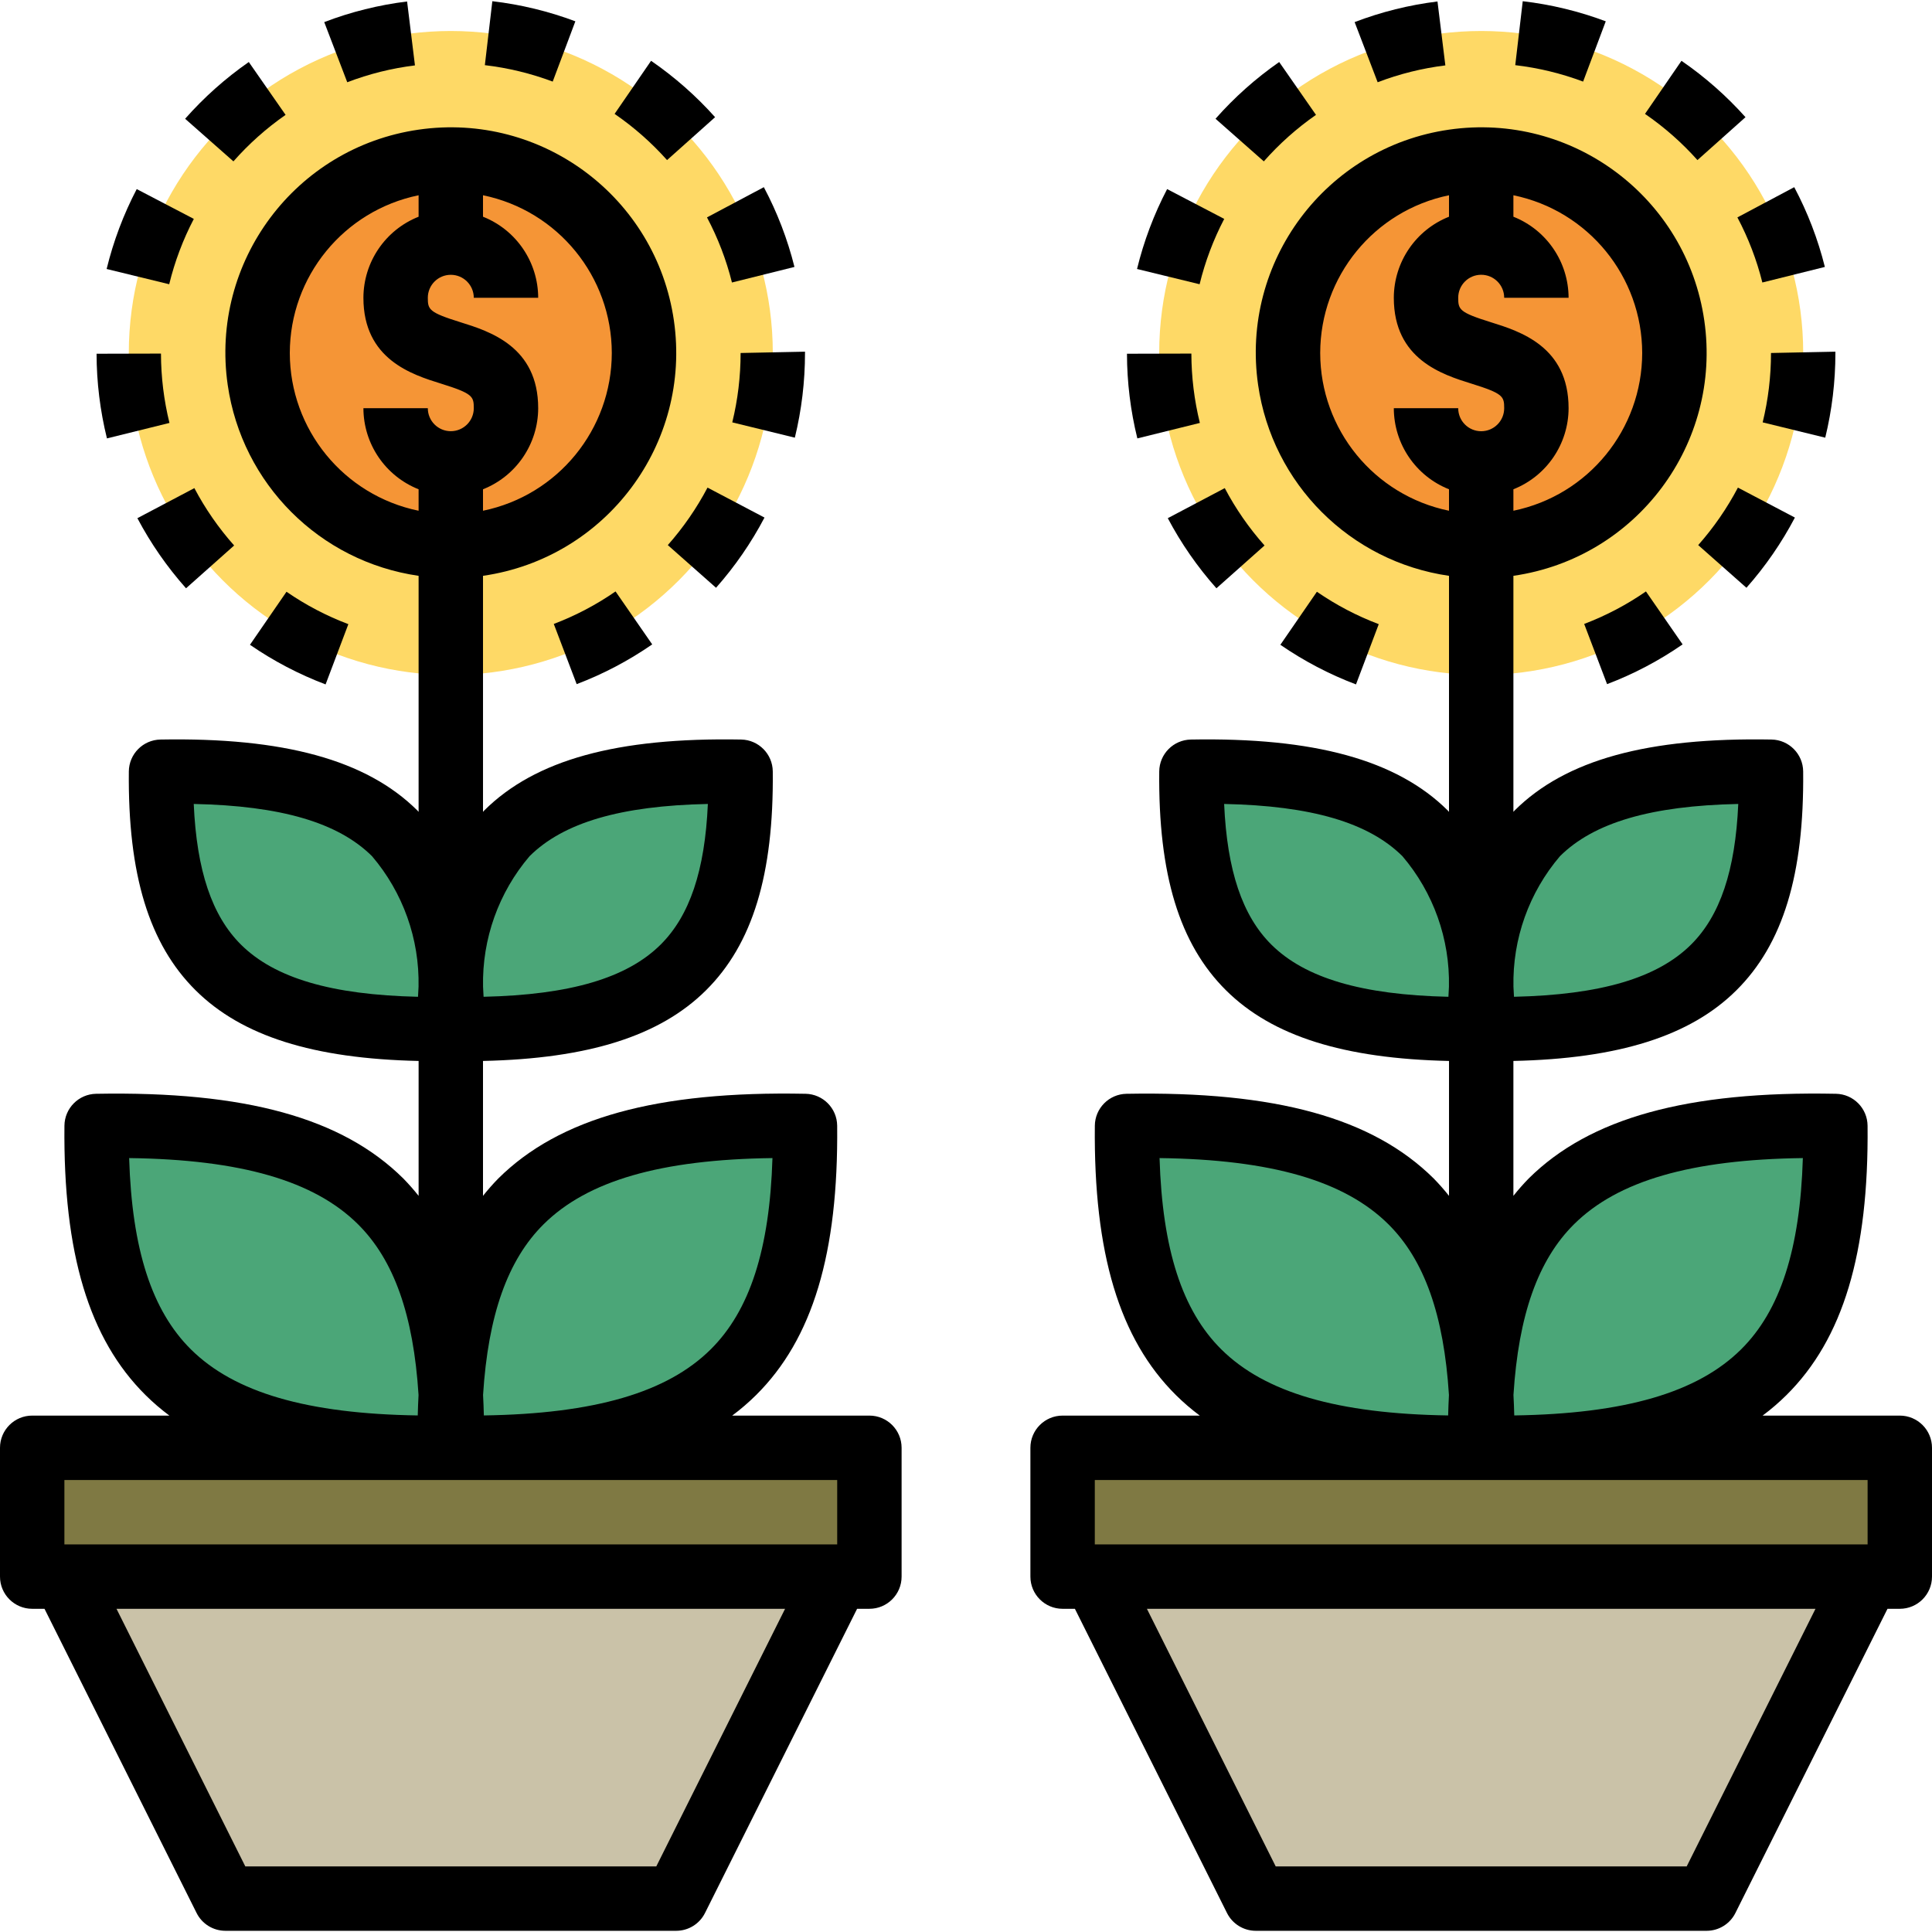 <?xml version="1.0" encoding="iso-8859-1"?>
<!-- Generator: Adobe Illustrator 19.0.0, SVG Export Plug-In . SVG Version: 6.00 Build 0)  -->
<svg version="1.1" id="Capa_1" xmlns="http://www.w3.org/2000/svg" xmlns:xlink="http://www.w3.org/1999/xlink" x="0px" y="0px"
	 viewBox="0 0 480 480" style="enable-background:new 0 0 480 480;" xml:space="preserve">
<g>
	<circle style="fill:#FED966;" cx="112" cy="87.701" r="80"/>
	<circle style="fill:#FED966;" cx="368" cy="87.701" r="80"/>
</g>
<g>
	<circle style="fill:#F59536;" cx="112" cy="87.701" r="48"/>
	<circle style="fill:#F59536;" cx="368" cy="87.701" r="48"/>
</g>
<g>
	<path style="fill:#4BA678;" d="M455.989,279.747c0.576,57.693-20.953,81.143-88.341,79.908
		C367.072,301.962,388.599,278.514,455.989,279.747L455.989,279.747z"/>
	<path style="fill:#4BA678;" d="M280.011,279.747c-0.576,57.693,20.953,81.143,88.341,79.908
		C368.928,301.962,347.402,278.514,280.011,279.747L280.011,279.747z"/>
	<path style="fill:#4BA678;" d="M439.991,191.738c0.471,46.154-17.143,64.914-72.279,63.926
		C367.241,209.51,384.853,190.751,439.991,191.738L439.991,191.738z"/>
	<path style="fill:#4BA678;" d="M296.009,191.738c-0.471,46.154,17.143,64.914,72.279,63.926
		C368.759,209.51,351.147,190.751,296.009,191.738L296.009,191.738z"/>
</g>
<path style="fill:#7F7943;" d="M264,359.701h208v32H264V359.701z"/>
<path style="fill:#CAC2A8;" d="M424,471.701H312l-40-80h192L424,471.701z"/>
<g>
	<path style="fill:#4BA678;" d="M199.989,279.747c0.576,57.693-20.953,81.143-88.341,79.908
		C111.072,301.962,132.599,278.514,199.989,279.747z"/>
	<path style="fill:#4BA678;" d="M24.011,279.747c-0.576,57.693,20.953,81.143,88.341,79.908
		C112.928,301.962,91.402,278.514,24.011,279.747z"/>
	<path style="fill:#4BA678;" d="M183.991,191.738c0.471,46.154-17.143,64.914-72.279,63.926
		C111.241,209.51,128.853,190.751,183.991,191.738z"/>
	<path style="fill:#4BA678;" d="M40.009,191.738c-0.471,46.154,17.143,64.914,72.279,63.926
		C112.759,209.51,95.147,190.751,40.009,191.738z"/>
</g>
<path style="fill:#7F7943;" d="M8,359.701h208v32H8V359.701z"/>
<path style="fill:#CAC2A8;" d="M168,471.701H56l-40-80h192L168,471.701z"/>
<path d="M70.953,28.541l-9.141-13.133c-5.817,4.052-11.128,8.785-15.82,14.098l12,10.586C61.833,35.736,66.185,31.857,70.953,28.541
	z"/>
<path d="M177.664,29.115c-4.724-5.287-10.064-9.99-15.906-14.008l-9.062,13.188c4.787,3.291,9.162,7.144,13.031,11.477
	L177.664,29.115z"/>
<path d="M142.945,5.295c-6.648-2.494-13.573-4.171-20.625-4.996l-1.859,15.89c5.764,0.674,11.425,2.045,16.859,4.082L142.945,5.295z
	"/>
<path d="M181.852,70.186l15.531-3.867c-1.722-6.89-4.277-13.544-7.609-19.816l-14.125,7.508
	C178.366,59.13,180.449,64.562,181.852,70.186z"/>
<path d="M103.094,16.248l-1.953-15.883C94.096,1.233,87.184,2.954,80.555,5.49l5.719,14.945
	C91.689,18.362,97.338,16.956,103.094,16.248z"/>
<path d="M143.273,169.975c6.631-2.523,12.932-5.841,18.766-9.879l-9.109-13.156c-4.768,3.304-9.92,6.016-15.344,8.074
	L143.273,169.975z"/>
<path d="M165.914,135.428l11.984,10.602c4.698-5.31,8.74-11.166,12.039-17.441l-14.156-7.445
	C173.074,126.281,169.762,131.077,165.914,135.428z"/>
<path d="M200,87.701v-0.328l-16,0.328c0.003,5.807-0.692,11.593-2.07,17.234l15.547,3.805C199.154,101.853,200.001,94.79,200,87.701
	z"/>
<path d="M42.102,105.076c-1.388-5.639-2.096-11.423-2.11-17.23l-16,0.039c0.013,7.09,0.879,14.152,2.578,21.035L42.102,105.076z"/>
<path d="M71.18,147.018l-9.078,13.18c5.845,4.024,12.153,7.329,18.789,9.844l5.656-14.969
	C81.117,153.019,75.957,150.314,71.18,147.018z"/>
<path d="M46.219,146.158l11.953-10.633c-3.856-4.336-7.175-9.122-9.883-14.254l-14.156,7.469
	C37.448,135.01,41.506,140.858,46.219,146.158z"/>
<path d="M48.156,54.385l-14.188-7.406c-3.285,6.291-5.795,12.957-7.477,19.852l15.547,3.789
	C43.414,64.98,45.468,59.529,48.156,54.385z"/>
<path d="M433.664,29.115c-4.724-5.287-10.064-9.99-15.906-14.008l-9.062,13.188c4.787,3.291,9.162,7.144,13.031,11.477
	L433.664,29.115z"/>
<path d="M437.852,70.186l15.531-3.867c-1.722-6.89-4.277-13.544-7.609-19.816l-14.125,7.508
	C434.366,59.13,436.449,64.562,437.852,70.186L437.852,70.186z"/>
<path d="M298.102,105.076c-1.388-5.639-2.096-11.423-2.109-17.23l-16,0.039c0.013,7.09,0.879,14.152,2.578,21.035L298.102,105.076z"
	/>
<path d="M456,87.701v-0.328l-16,0.328c0.003,5.807-0.692,11.593-2.07,17.234l15.547,3.805C455.154,101.853,456.001,94.79,456,87.701
	z"/>
<path d="M398.945,5.295c-6.648-2.494-13.573-4.171-20.625-4.996l-1.859,15.89c5.764,0.674,11.425,2.045,16.859,4.082L398.945,5.295z
	"/>
<path d="M304.156,54.385l-14.188-7.406c-3.285,6.291-5.795,12.957-7.477,19.852l15.547,3.789
	C299.414,64.98,301.468,59.529,304.156,54.385L304.156,54.385z"/>
<path d="M302.219,146.158l11.953-10.633c-3.857-4.336-7.175-9.122-9.883-14.254l-14.156,7.469
	C293.448,135.01,297.506,140.858,302.219,146.158L302.219,146.158z"/>
<path d="M327.18,147.018l-9.078,13.18c5.845,4.024,12.153,7.329,18.789,9.844l5.656-14.969
	C337.117,153.019,331.957,150.314,327.18,147.018L327.18,147.018z"/>
<path d="M326.953,28.541l-9.141-13.133c-5.817,4.052-11.128,8.785-15.82,14.098l12,10.586
	C317.833,35.736,322.185,31.857,326.953,28.541z"/>
<path d="M359.094,16.248l-1.953-15.883c-7.044,0.868-13.957,2.589-20.586,5.125l5.719,14.945
	C347.689,18.362,353.338,16.956,359.094,16.248z"/>
<path d="M399.273,169.975c6.631-2.523,12.932-5.841,18.766-9.879l-9.109-13.156c-4.768,3.304-9.92,6.016-15.344,8.074
	L399.273,169.975z"/>
<path d="M421.914,135.428l11.984,10.602c4.698-5.31,8.74-11.166,12.039-17.441l-14.156-7.445
	C429.074,126.281,425.762,131.077,421.914,135.428z"/>
<path d="M472,351.701h-34.082c2.089-1.557,4.066-3.258,5.918-5.09c14.062-13.945,20.469-35.219,20.156-66.941
	c-0.044-4.329-3.523-7.839-7.852-7.922c-36.938-0.73-61.188,6.012-76.344,21.047c-1.339,1.37-2.606,2.809-3.797,4.31v-33.516
	c26.132-0.568,43.937-6.167,55.391-17.54c11.586-11.492,16.859-28.777,16.602-54.395c-0.045-4.331-3.529-7.84-7.859-7.918
	c-30.812-0.559-51.164,5.043-63.82,17.617c-0.112,0.111-0.202,0.242-0.312,0.354v-58.646c30.611-4.418,51.844-32.815,47.426-63.426
	S390.611,27.792,360,32.211s-51.844,32.815-47.426,63.426c3.547,24.574,22.852,43.879,47.426,47.426v58.646
	c-0.11-0.112-0.201-0.243-0.312-0.354c-12.664-12.574-33.211-18.172-63.82-17.617c-4.331,0.078-7.814,3.587-7.859,7.918
	c-0.258,25.617,5.016,42.902,16.602,54.395c11.454,11.372,29.259,16.972,55.391,17.54v33.516c-1.19-1.501-2.458-2.94-3.797-4.31
	c-15.164-15.035-39.219-21.727-76.344-21.047c-4.329,0.083-7.807,3.592-7.852,7.922c-0.313,31.723,6.094,52.996,20.156,66.941
	c1.852,1.832,3.83,3.533,5.918,5.09H264c-4.417-0.001-7.999,3.579-8,7.996c0,0.001,0,0.003,0,0.004v32
	c-0.001,4.417,3.579,7.999,7.996,8c0.001,0,0.003,0,0.004,0h3.055l37.789,75.578c1.356,2.71,4.126,4.422,7.156,4.422h112
	c3.03,0,5.8-1.712,7.156-4.422l37.789-75.578H472c4.417,0.001,7.999-3.579,8-7.996c0-0.001,0-0.003,0-0.004v-32
	c0.001-4.417-3.579-7.999-7.996-8C472.003,351.701,472.001,351.701,472,351.701L472,351.701z M391.063,304.158
	c10.883-10.793,29.055-16.078,56.852-16.438c-0.695,22.691-5.641,37.906-15.344,47.527c-10.816,10.727-28.854,15.999-56.358,16.416
	c-0.05-1.718-0.102-3.437-0.198-5.088C377.271,326.729,382.118,313.027,391.063,304.158L391.063,304.158z M387.578,212.709
	c8.406-8.34,22.586-12.516,44.289-12.969c-0.734,16.578-4.531,27.793-11.742,34.953c-8.365,8.298-22.459,12.468-43.98,12.955
	c-0.035-0.846-0.084-1.672-0.132-2.499C375.76,233.284,379.876,221.739,387.578,212.709L387.578,212.709z M408,87.701
	c-0.026,18.998-13.391,35.366-32,39.191v-5.334c8.261-3.276,13.693-11.256,13.711-20.143c0-15.336-12.102-19.109-19.336-21.367
	c-7.813-2.434-8.086-3.141-8.086-6.063c-0.005-3.154,2.548-5.715,5.702-5.72s5.715,2.548,5.72,5.702c0,0.006,0,0.012,0,0.018h16
	c-0.018-8.887-5.45-16.867-13.711-20.143V48.51C394.609,52.335,407.974,68.703,408,87.701z M328,87.701
	c0.026-18.998,13.391-35.366,32-39.191v5.334c-8.261,3.276-13.693,11.255-13.711,20.143c0,15.313,12.094,19.086,19.32,21.336
	c7.828,2.441,8.102,3.152,8.102,6.094c0.005,3.154-2.548,5.715-5.702,5.72s-5.715-2.548-5.72-5.702c0-0.006,0-0.012,0-0.018h-16
	c0.018,8.887,5.45,16.866,13.711,20.143v5.334C341.391,123.068,328.026,106.699,328,87.701z M304.133,199.74
	c21.703,0.453,35.883,4.629,44.289,12.969c7.702,9.03,11.818,20.575,11.565,32.441c-0.049,0.826-0.098,1.652-0.132,2.499
	c-21.521-0.487-35.615-4.657-43.98-12.955C308.664,227.533,304.867,216.318,304.133,199.74L304.133,199.74z M288.086,287.721
	c27.789,0.359,45.969,5.645,56.852,16.438c8.944,8.869,13.792,22.571,15.048,42.417c-0.096,1.651-0.147,3.37-0.198,5.088
	c-27.504-0.417-45.542-5.692-56.358-16.416C293.727,325.627,288.781,310.412,288.086,287.721L288.086,287.721z M272,367.701h192v16
	H272V367.701z M419.055,463.701H316.945l-32-64h166.109L419.055,463.701z"/>
<path d="M8,399.701h3.055l37.789,75.578c1.356,2.71,4.126,4.421,7.156,4.422h112c3.03,0,5.8-1.712,7.156-4.422l37.789-75.578H216
	c4.417,0.001,7.999-3.579,8-7.996c0-0.001,0-0.003,0-0.004v-32c0.001-4.417-3.579-7.999-7.996-8c-0.001,0-0.003,0-0.004,0h-34.082
	c2.089-1.557,4.066-3.258,5.918-5.09c14.062-13.945,20.469-35.219,20.156-66.941c-0.044-4.329-3.523-7.839-7.852-7.922
	c-36.977-0.73-61.188,6.012-76.344,21.047c-1.339,1.37-2.606,2.809-3.797,4.31v-33.516c26.132-0.568,43.937-6.167,55.391-17.54
	c11.586-11.492,16.859-28.777,16.602-54.395c-0.045-4.331-3.529-7.84-7.859-7.918c-30.852-0.559-51.156,5.043-63.82,17.617
	c-0.112,0.111-0.202,0.242-0.312,0.354v-58.646c30.611-4.418,51.844-32.815,47.426-63.426S134.611,27.792,104,32.211
	S52.156,65.026,56.574,95.636c3.547,24.574,22.852,43.879,47.426,47.426v58.646c-0.11-0.112-0.201-0.243-0.312-0.354
	c-12.664-12.574-33.25-18.172-63.82-17.617c-4.331,0.078-7.814,3.587-7.859,7.918c-0.258,25.617,5.016,42.902,16.602,54.395
	c11.454,11.372,29.259,16.972,55.391,17.54v33.516c-1.19-1.501-2.458-2.94-3.797-4.31c-15.164-15.035-39.227-21.727-76.344-21.047
	c-4.329,0.083-7.807,3.592-7.852,7.922c-0.313,31.723,6.094,52.996,20.156,66.941c1.852,1.832,3.83,3.533,5.918,5.09H8
	c-4.417-0.001-7.999,3.579-8,7.996c0,0.001,0,0.003,0,0.004v32c-0.001,4.417,3.579,7.999,7.996,8
	C7.997,399.701,7.999,399.701,8,399.701L8,399.701z M163.055,463.701H60.945l-32-64h166.109L163.055,463.701z M135.063,304.158
	c10.883-10.793,29.055-16.078,56.852-16.438c-0.695,22.691-5.641,37.906-15.344,47.527c-10.816,10.727-28.854,15.999-56.358,16.416
	c-0.05-1.718-0.102-3.437-0.198-5.088C121.271,326.729,126.118,313.027,135.063,304.158L135.063,304.158z M131.578,212.709
	c8.406-8.34,22.586-12.516,44.289-12.969c-0.734,16.578-4.531,27.793-11.742,34.953c-8.365,8.298-22.459,12.468-43.98,12.955
	c-0.035-0.846-0.084-1.672-0.132-2.499C119.76,233.284,123.876,221.739,131.578,212.709z M152,87.701
	c-0.026,18.998-13.391,35.366-32,39.191v-5.334c8.261-3.276,13.693-11.256,13.711-20.143c0-15.336-12.102-19.109-19.336-21.367
	c-7.813-2.434-8.086-3.141-8.086-6.063c0-3.154,2.557-5.711,5.711-5.711s5.711,2.557,5.711,5.711h16
	c-0.018-8.887-5.45-16.867-13.711-20.143V48.51C138.609,52.335,151.974,68.703,152,87.701L152,87.701z M72,87.701
	c0.026-18.998,13.391-35.366,32-39.191v5.334c-8.261,3.276-13.693,11.255-13.711,20.143c0,15.313,12.094,19.086,19.32,21.336
	c7.828,2.441,8.102,3.152,8.102,6.094c0,3.154-2.557,5.711-5.711,5.711s-5.711-2.557-5.711-5.711h-16
	c0.018,8.887,5.45,16.866,13.711,20.143v5.334C85.391,123.068,72.026,106.699,72,87.701z M48.133,199.74
	c21.703,0.453,35.883,4.629,44.289,12.969c7.702,9.03,11.818,20.575,11.565,32.441c-0.049,0.826-0.098,1.652-0.132,2.499
	c-21.521-0.487-35.615-4.657-43.98-12.955C52.664,227.533,48.867,216.318,48.133,199.74L48.133,199.74z M32.086,287.721
	c27.789,0.359,45.969,5.645,56.852,16.438c8.944,8.869,13.792,22.571,15.048,42.417c-0.096,1.651-0.147,3.37-0.198,5.088
	c-27.504-0.417-45.542-5.692-56.358-16.416C37.727,325.627,32.781,310.412,32.086,287.721L32.086,287.721z M16,367.701h192v16H16
	L16,367.701z"/>
<g>
</g>
<g>
</g>
<g>
</g>
<g>
</g>
<g>
</g>
<g>
</g>
<g>
</g>
<g>
</g>
<g>
</g>
<g>
</g>
<g>
</g>
<g>
</g>
<g>
</g>
<g>
</g>
<g>
</g>
</svg>
